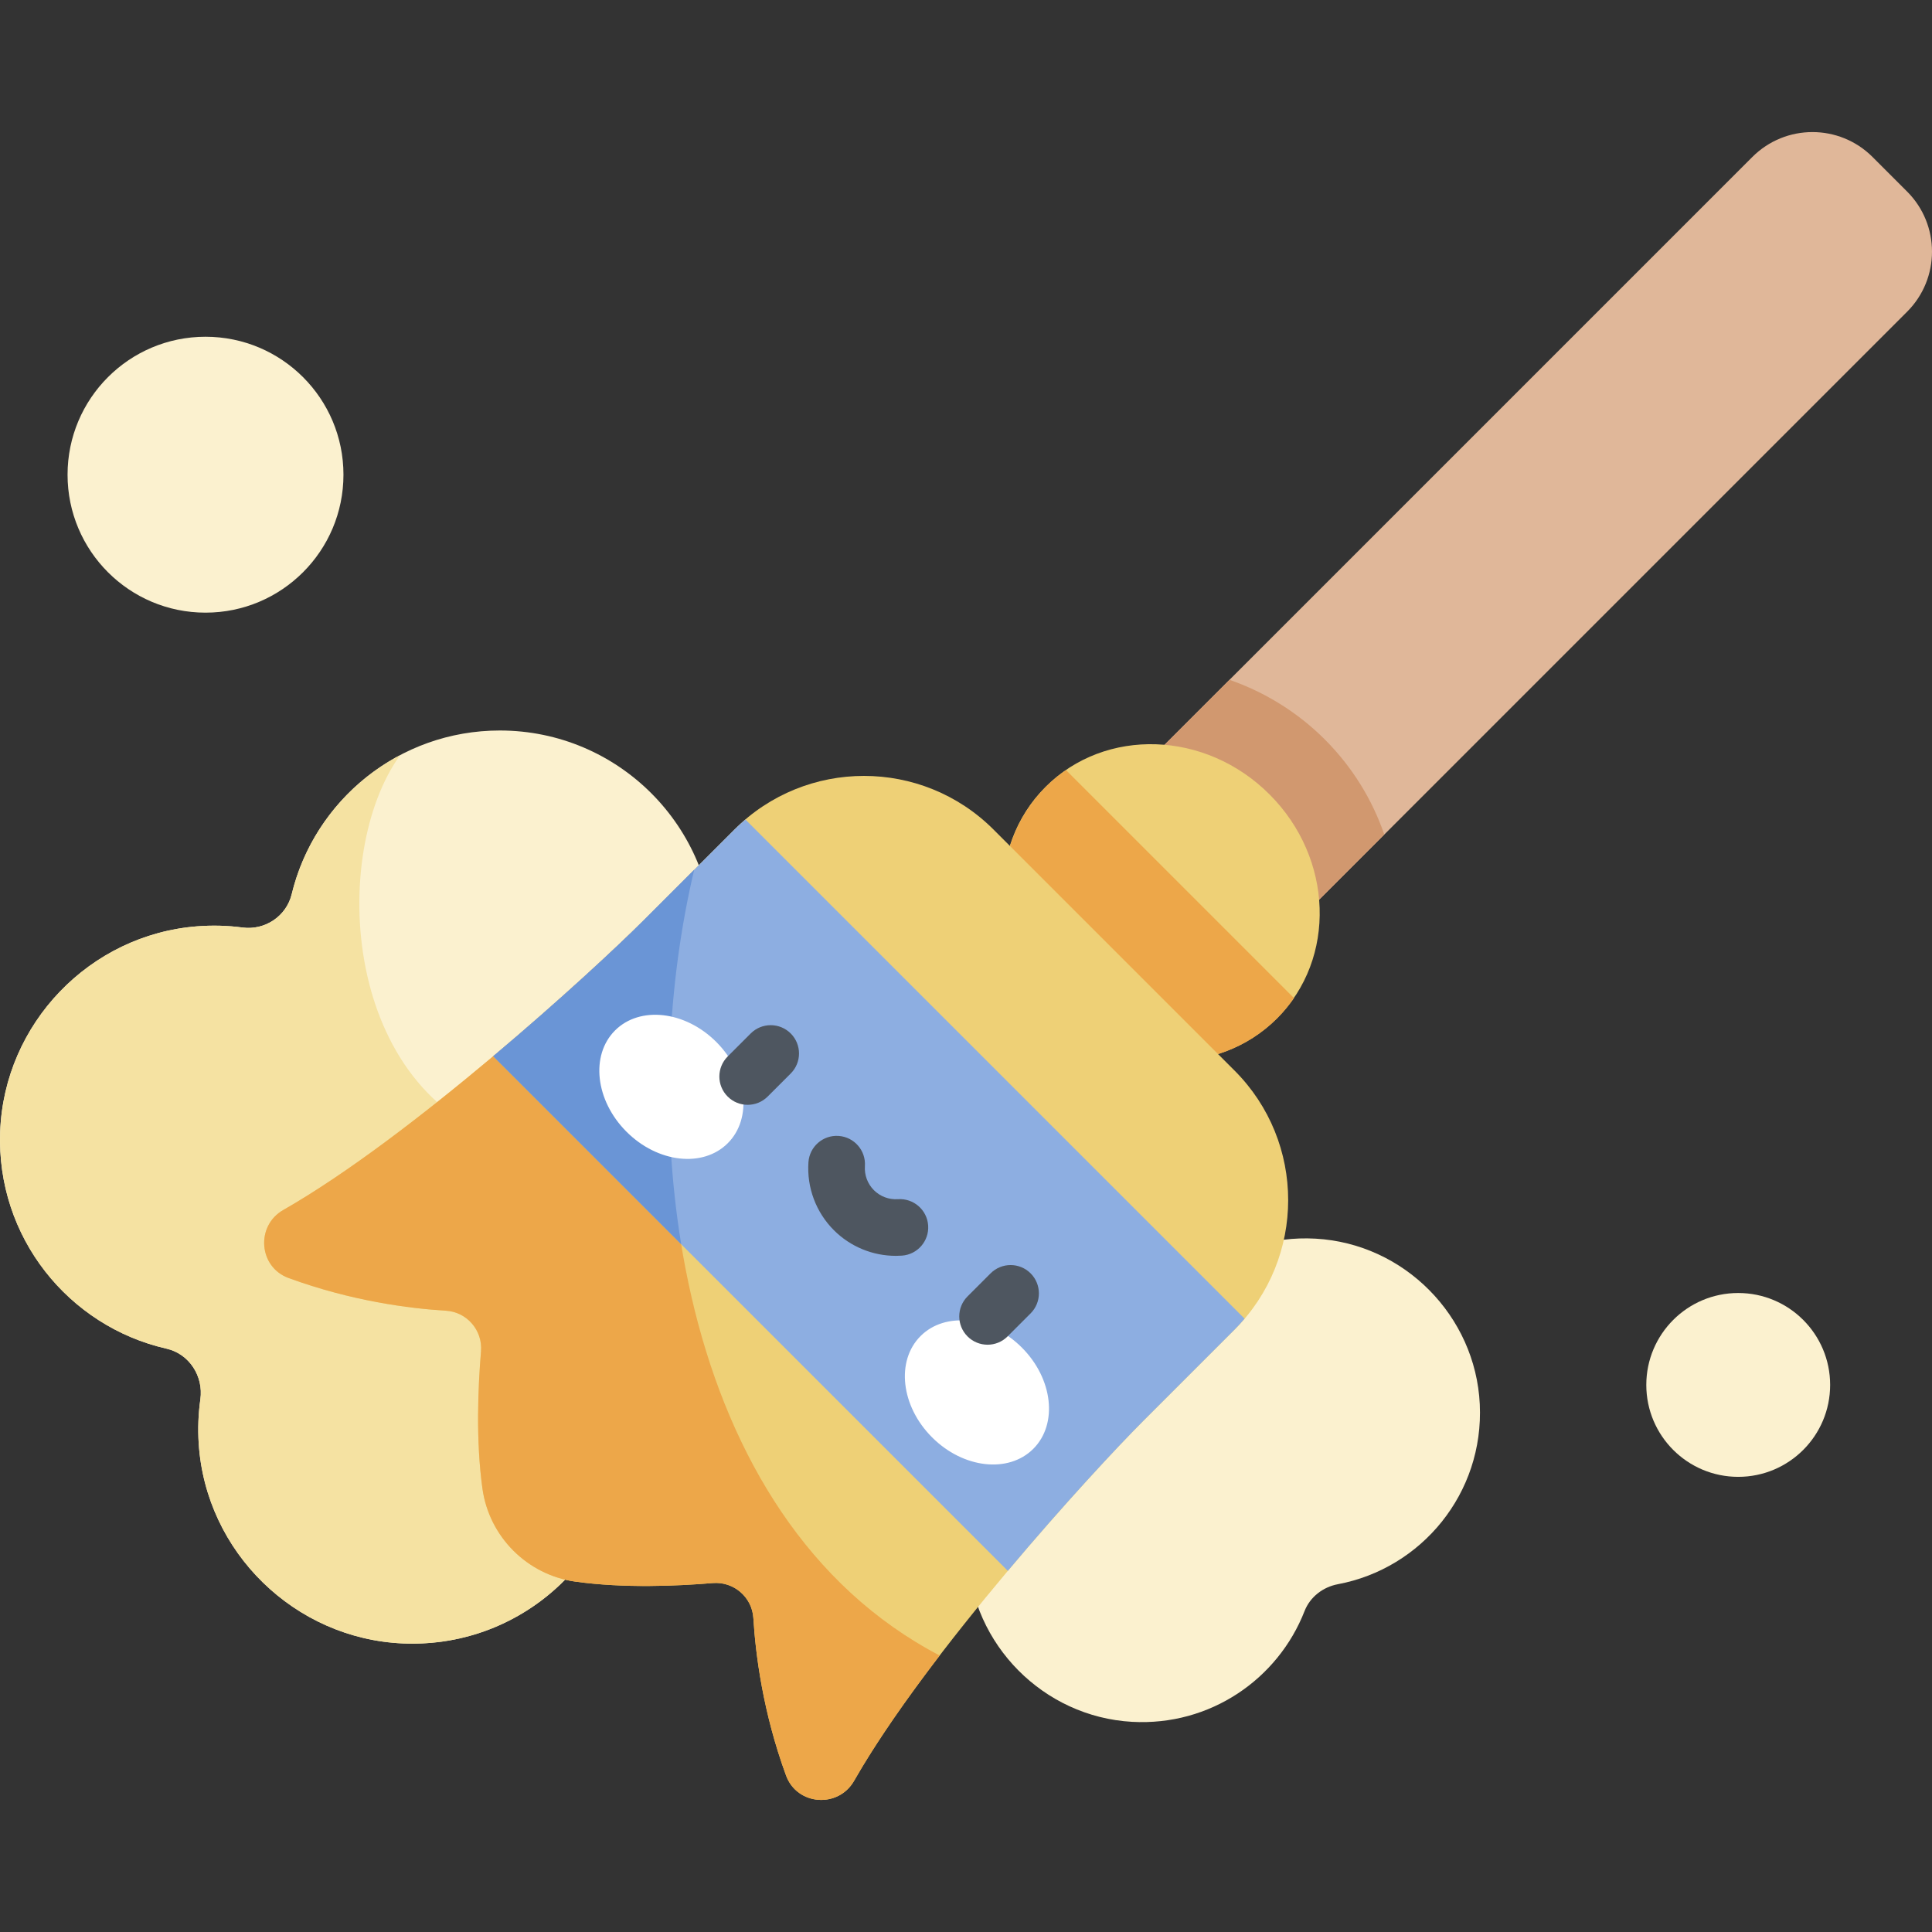 <svg id="Capa_1" enable-background="new 0 0 512 512" height="512" viewBox="0 0 512 512" width="512" xmlns="http://www.w3.org/2000/svg"><rect x="0" y="0" width="512" height="512" fill="#333333" stroke="none"/><g><g fill="#fbf1cf"><path d="m300.957 363.964c4.927-21.323 24.591-37.005 47.695-35.707 23.435 1.316 42.378 20.425 43.505 43.87 1.135 23.604-15.444 43.544-37.59 47.702-3.969.745-7.382 3.371-8.851 7.133-7.027 17.992-24.992 30.504-45.727 29.339-23.435-1.316-42.378-20.425-43.505-43.87-1.25-25.994 18.981-47.544 44.473-48.467z"/><circle cx="460.646" cy="367.019" r="24.36"/><path d="m166.061 378.821c0 32.161-26.747 58.075-59.211 56.71-28.766-1.21-52.33-24.23-54.19-52.961-.259-4.004-.099-7.925.438-11.724.868-6.141-2.939-12.066-8.986-13.442-25.942-5.904-45.126-29.569-44.07-57.534 1.08-28.602 23.73-52.194 52.267-54.391 4.08-.314 8.075-.192 11.946.322 5.977.793 11.636-2.99 13.054-8.85 6.02-24.881 28.422-43.362 55.153-43.362 31.348 0 56.761 25.413 56.761 56.761z"/></g><path d="m135.726 303.087c-45.07-13.174-48.59-76.761-29.69-102.966-14.209 7.495-24.856 20.836-28.726 36.831-1.418 5.86-7.077 9.643-13.054 8.85-3.872-.514-7.866-.636-11.946-.322-28.537 2.197-51.188 25.79-52.267 54.392-1.056 27.964 18.129 51.63 44.07 57.533 6.047 1.376 9.854 7.302 8.986 13.442-.537 3.799-.697 7.72-.438 11.724 1.86 28.731 25.424 51.752 54.19 52.962 27.37 1.151 50.675-17.089 57.315-42.115-31.034-14.302-45.967-59.541-28.44-90.331z" fill="#f5e2a2"/><path d="m496.24 41.598 9.164 9.164c8.795 8.795 8.795 23.054 0 31.849l-177.09 177.09-41.014-41.012 177.09-177.09c8.795-8.796 23.055-8.796 31.85-.001z" fill="#e0b799"/><path d="m328.313 259.702 38.538-38.538c-3.151-9.171-8.407-17.846-15.787-25.226-7.166-7.165-15.865-12.533-25.236-15.778l-38.528 38.529z" fill="#d1986f"/><ellipse cx="307.807" cy="239.195" fill="#eed076" rx="40.571" ry="43.371" transform="matrix(.707 -.707 .707 .707 -78.982 287.713)"/><path d="m279.119 267.883c-16.938-16.938-17.824-43.512-1.98-59.356 1.673-1.673 3.471-3.147 5.358-4.448l60.426 60.426c-1.301 1.888-2.775 3.686-4.448 5.358-15.844 15.844-42.419 14.958-59.356-1.98z" fill="#eda749"/><path d="m302.954 376.584c-13.644 13.643-57.241 61.401-76.608 95.344-4.195 7.353-15.117 6.553-18.03-1.396-6.12-16.7-8.078-32.046-8.662-41.707-.337-5.569-5.217-9.765-10.776-9.298-9.41.791-23.605 1.404-36.409-.384-12.737-1.779-22.832-11.873-24.61-24.61-1.788-12.804-1.175-27-.384-36.409.468-5.559-3.729-10.439-9.298-10.776-9.661-.584-25.007-2.543-41.707-8.662-7.949-2.913-8.748-13.835-1.395-18.03 33.943-19.367 81.701-62.964 95.344-76.608l24.199-24.199c18.968-18.968 49.72-18.968 68.688 0l63.848 63.847c18.968 18.968 18.968 49.72 0 68.688z" fill="#eed076"/><path d="m183.973 230.493-13.555 13.555c-13.643 13.643-61.401 57.24-95.344 76.608-7.353 4.196-6.554 15.118 1.395 18.031 16.7 6.12 32.046 8.078 41.707 8.662 5.569.337 9.765 5.217 9.298 10.776-.791 9.41-1.404 23.606.384 36.41 1.779 12.737 11.873 22.832 24.61 24.61 12.804 1.788 27 1.175 36.409.384 5.56-.467 10.44 3.729 10.776 9.298.584 9.661 2.543 25.007 8.662 41.707 2.913 7.949 13.835 8.749 18.03 1.395 5.847-10.247 13.907-21.753 22.68-33.199-69.747-36.451-81.687-138.103-65.052-208.237z" fill="#eda749"/><path d="m130.703 279.915c17.739-14.919 32.937-29.089 39.715-35.867l24.199-24.199c.943-.943 1.923-1.826 2.921-2.675l132.29 132.29c-.849.998-1.732 1.978-2.675 2.921l-24.199 24.199c-6.778 6.778-20.948 21.975-35.867 39.715z" fill="#8daee1"/><path d="m183.973 230.493-13.555 13.555c-6.778 6.778-21.975 20.948-39.715 35.867l49.822 49.822c-5.531-33.822-3.634-69.386 3.448-99.244z" fill="#6a95d6"/><circle cx="54.462" cy="125.8" fill="#fbf1cf" r="36.558"/><g><g fill="#fff"><ellipse cx="258.965" cy="369.025" rx="16.827" ry="21.131" transform="matrix(.707 -.707 .707 .707 -185.09 291.197)"/><ellipse cx="177.977" cy="288.036" rx="16.827" ry="21.131" transform="matrix(.707 -.707 .707 .707 -151.545 210.213)"/></g><g fill="#4e5660"><path d="m261.712 356.363c-1.919 0-3.838-.731-5.303-2.196-2.93-2.929-2.93-7.678-.001-10.607l6.107-6.108c2.928-2.93 7.677-2.931 10.607-.001 2.93 2.929 2.93 7.678.001 10.606l-6.107 6.108c-1.464 1.466-3.385 2.198-5.304 2.198z"/><path d="m198.139 292.79c-1.92 0-3.839-.732-5.304-2.197-2.929-2.929-2.929-7.678.001-10.607l6.108-6.107c2.929-2.929 7.678-2.928 10.606.001 2.929 2.929 2.929 7.678-.001 10.606l-6.108 6.107c-1.464 1.465-3.383 2.197-5.302 2.197z"/><path d="m237.406 332.812c-6.141 0-12.052-2.429-16.42-6.796-4.744-4.746-7.201-11.311-6.742-18.015.283-4.134 3.867-7.256 7.995-6.97 4.133.283 7.253 3.862 6.97 7.995-.163 2.378.706 4.704 2.384 6.383 1.678 1.677 4.008 2.548 6.382 2.383 4.134-.267 7.712 2.837 7.995 6.97s-2.837 7.712-6.97 7.995c-.532.037-1.065.055-1.594.055z"/></g></g></g></svg>